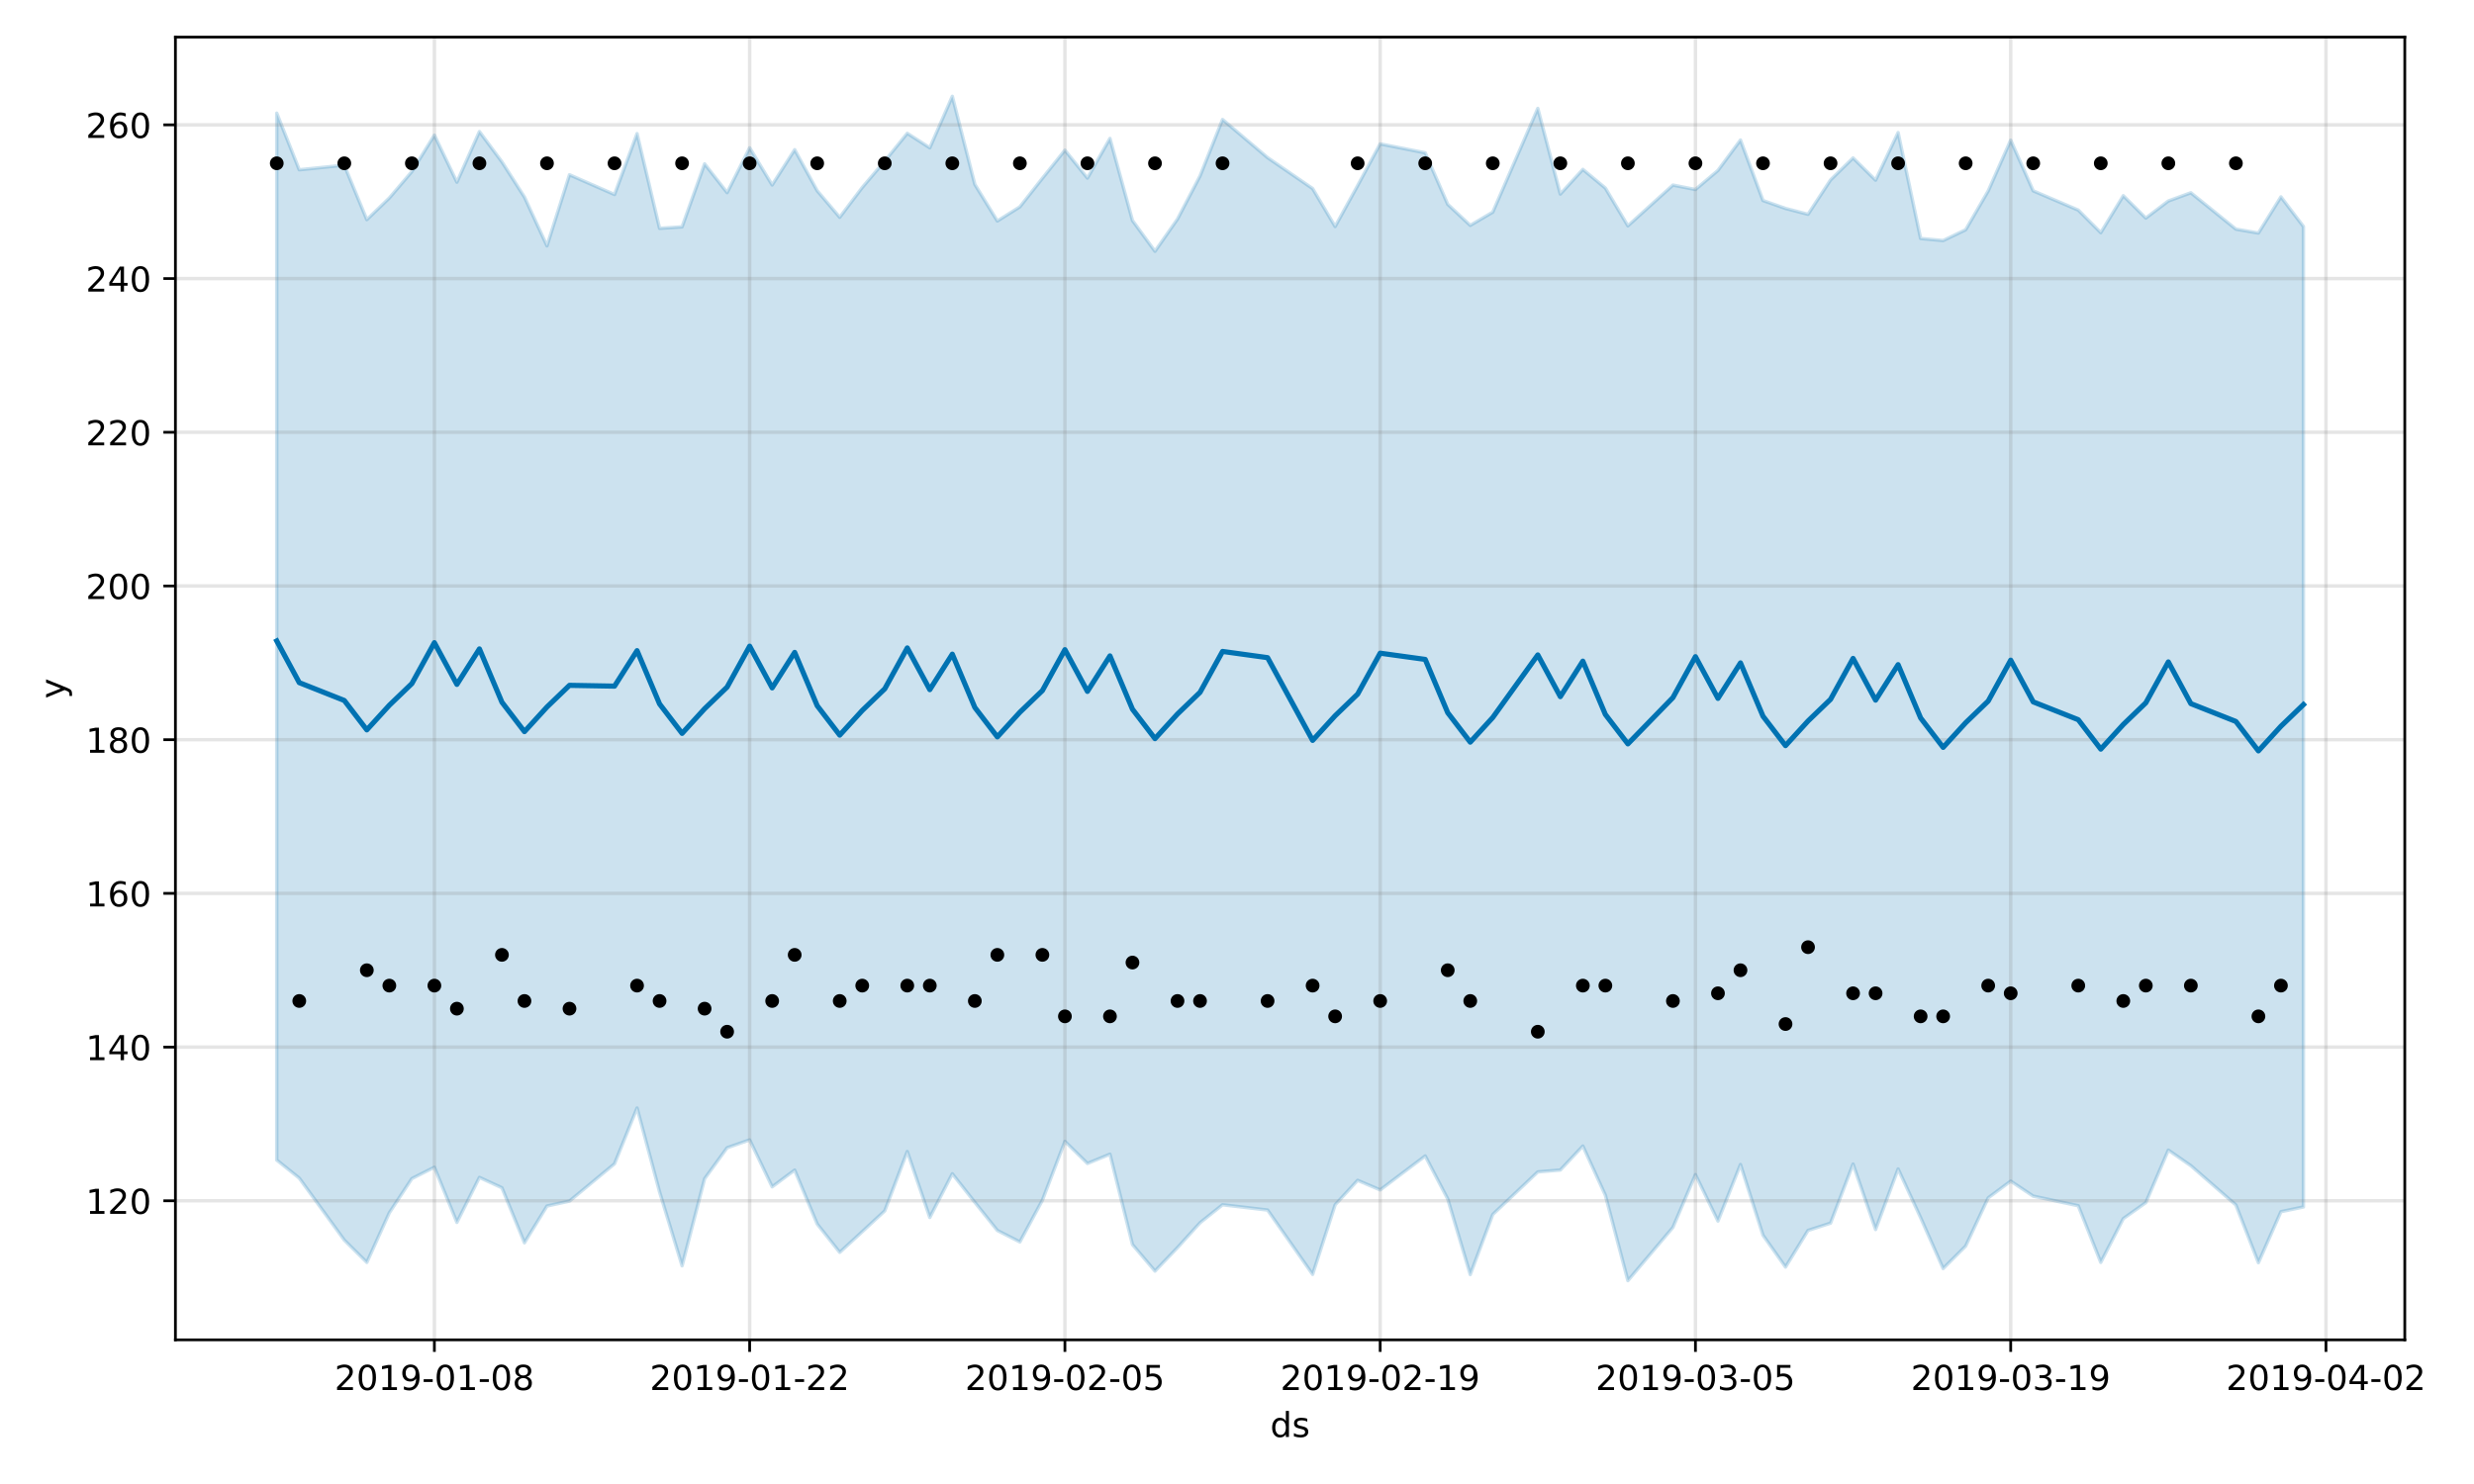 <?xml version="1.0" encoding="utf-8" standalone="no"?>
<!DOCTYPE svg PUBLIC "-//W3C//DTD SVG 1.1//EN"
  "http://www.w3.org/Graphics/SVG/1.1/DTD/svg11.dtd">
<!-- Created with matplotlib (https://matplotlib.org/) -->
<svg height="432pt" version="1.1" viewBox="0 0 720 432" width="720pt" xmlns="http://www.w3.org/2000/svg" xmlns:xlink="http://www.w3.org/1999/xlink">
 <defs>
  <style type="text/css">
*{stroke-linecap:butt;stroke-linejoin:round;}
  </style>
 </defs>
 <g id="figure_1">
  <g id="patch_1">
   <path d="M 0 432 
L 720 432 
L 720 0 
L 0 0 
z
" style="fill:#ffffff;"/>
  </g>
  <g id="axes_1">
   <g id="patch_2">
    <path d="M 51.05 390.04 
L 699.857 390.04 
L 699.857 10.8 
L 51.05 10.8 
z
" style="fill:#ffffff;"/>
   </g>
   <g id="PolyCollection_1">
    <defs>
     <path d="M 80.541 -399.057 
L 80.541 -94.302 
L 87.095 -89.043 
L 100.202 -70.991 
L 106.756 -64.509 
L 113.309 -78.954 
L 119.863 -88.903 
L 126.417 -92.206 
L 132.97 -76.154 
L 139.524 -89.248 
L 146.077 -86.231 
L 152.631 -70.218 
L 159.185 -80.918 
L 165.738 -82.358 
L 178.845 -93.21 
L 185.399 -109.45 
L 191.953 -85.023 
L 198.506 -63.522 
L 205.06 -88.866 
L 211.613 -97.878 
L 218.167 -100.172 
L 224.721 -86.508 
L 231.274 -91.378 
L 237.828 -75.679 
L 244.381 -67.431 
L 250.935 -73.444 
L 257.489 -79.509 
L 264.042 -96.775 
L 270.596 -77.582 
L 277.15 -90.306 
L 283.703 -82.005 
L 290.257 -73.802 
L 296.81 -70.464 
L 303.364 -82.615 
L 309.918 -99.739 
L 316.471 -93.312 
L 323.025 -96.009 
L 329.578 -69.702 
L 336.132 -61.977 
L 342.686 -68.814 
L 349.239 -76.04 
L 355.793 -81.283 
L 368.9 -79.747 
L 382.007 -61.017 
L 388.561 -81.273 
L 395.114 -88.394 
L 401.668 -85.607 
L 414.775 -95.491 
L 421.329 -82.964 
L 427.883 -60.965 
L 434.436 -78.459 
L 447.543 -90.854 
L 454.097 -91.395 
L 460.651 -98.38 
L 467.204 -84.059 
L 473.758 -59.198 
L 486.865 -74.696 
L 493.419 -90.065 
L 499.972 -76.542 
L 506.526 -93.001 
L 513.079 -72.417 
L 519.633 -63.153 
L 526.187 -73.814 
L 532.74 -75.933 
L 539.294 -93.128 
L 545.847 -74.077 
L 552.401 -91.71 
L 558.955 -77.523 
L 565.508 -62.719 
L 572.062 -69.265 
L 578.616 -83.29 
L 585.169 -88.168 
L 591.723 -83.801 
L 604.83 -80.993 
L 611.384 -64.51 
L 617.937 -77.245 
L 624.491 -81.906 
L 631.044 -97.194 
L 637.598 -92.657 
L 650.705 -81.223 
L 657.259 -64.417 
L 663.812 -79.267 
L 670.366 -80.647 
L 670.366 -366.057 
L 670.366 -366.057 
L 663.812 -374.687 
L 657.259 -364.163 
L 650.705 -365.301 
L 637.598 -375.888 
L 631.044 -373.49 
L 624.491 -368.518 
L 617.937 -375.029 
L 611.384 -364.265 
L 604.83 -370.843 
L 591.723 -376.448 
L 585.169 -391.198 
L 578.616 -376.413 
L 572.062 -365.12 
L 565.508 -361.976 
L 558.955 -362.578 
L 552.401 -393.414 
L 545.847 -379.552 
L 539.294 -386.026 
L 532.74 -379.622 
L 526.187 -369.624 
L 519.633 -371.326 
L 513.079 -373.629 
L 506.526 -391.237 
L 499.972 -382.389 
L 493.419 -376.835 
L 486.865 -378.124 
L 473.758 -366.258 
L 467.204 -377.256 
L 460.651 -382.691 
L 454.097 -375.505 
L 447.543 -400.447 
L 434.436 -370.246 
L 427.883 -366.394 
L 421.329 -372.53 
L 414.775 -387.522 
L 401.668 -390.117 
L 395.114 -377.977 
L 388.561 -366.059 
L 382.007 -377.115 
L 368.9 -386.116 
L 355.793 -397.214 
L 349.239 -380.779 
L 342.686 -368.231 
L 336.132 -358.854 
L 329.578 -367.818 
L 323.025 -391.7 
L 316.471 -380.165 
L 309.918 -388.286 
L 303.364 -380.102 
L 296.81 -371.793 
L 290.257 -367.67 
L 283.703 -378.339 
L 277.15 -403.962 
L 270.596 -388.973 
L 264.042 -393.191 
L 257.489 -385.132 
L 250.935 -377.417 
L 244.381 -368.746 
L 237.828 -376.472 
L 231.274 -388.428 
L 224.721 -378.151 
L 218.167 -388.977 
L 211.613 -375.926 
L 205.06 -384.305 
L 198.506 -365.964 
L 191.953 -365.536 
L 185.399 -393.102 
L 178.845 -375.379 
L 165.738 -381.126 
L 159.185 -360.427 
L 152.631 -374.644 
L 146.077 -384.882 
L 139.524 -393.699 
L 132.97 -378.969 
L 126.417 -392.676 
L 119.863 -382.055 
L 113.309 -374.372 
L 106.756 -368.059 
L 100.202 -383.92 
L 87.095 -382.58 
L 80.541 -399.057 
z
" id="m8042f235ad" style="stroke:#0072b2;stroke-opacity:0.2;"/>
    </defs>
    <g clip-path="url(#p74de9699f5)">
     <use style="fill:#0072b2;fill-opacity:0.2;stroke:#0072b2;stroke-opacity:0.2;" x="0" xlink:href="#m8042f235ad" y="432"/>
    </g>
   </g>
   <g id="matplotlib.axis_1">
    <g id="xtick_1">
     <g id="line2d_1">
      <path clip-path="url(#p74de9699f5)" d="M 126.417 390.04 
L 126.417 10.8 
" style="fill:none;stroke:#808080;stroke-linecap:square;stroke-opacity:0.2;"/>
     </g>
     <g id="line2d_2">
      <defs>
       <path d="M 0 0 
L 0 3.5 
" id="mcf0f98f3a7" style="stroke:#000000;stroke-width:0.8;"/>
      </defs>
      <g>
       <use style="stroke:#000000;stroke-width:0.8;" x="126.417" xlink:href="#mcf0f98f3a7" y="390.04"/>
      </g>
     </g>
     <g id="text_1">
      <!-- 2019-01-08 -->
      <defs>
       <path d="M 19.188 8.297 
L 53.609 8.297 
L 53.609 0 
L 7.328 0 
L 7.328 8.297 
Q 12.938 14.109 22.625 23.891 
Q 32.328 33.688 34.812 36.531 
Q 39.547 41.844 41.422 45.531 
Q 43.312 49.219 43.312 52.781 
Q 43.312 58.594 39.234 62.25 
Q 35.156 65.922 28.609 65.922 
Q 23.969 65.922 18.812 64.312 
Q 13.672 62.703 7.812 59.422 
L 7.812 69.391 
Q 13.766 71.781 18.938 73 
Q 24.125 74.219 28.422 74.219 
Q 39.75 74.219 46.484 68.547 
Q 53.219 62.891 53.219 53.422 
Q 53.219 48.922 51.531 44.891 
Q 49.859 40.875 45.406 35.406 
Q 44.188 33.984 37.641 27.219 
Q 31.109 20.453 19.188 8.297 
z
" id="DejaVuSans-50"/>
       <path d="M 31.781 66.406 
Q 24.172 66.406 20.328 58.906 
Q 16.5 51.422 16.5 36.375 
Q 16.5 21.391 20.328 13.891 
Q 24.172 6.391 31.781 6.391 
Q 39.453 6.391 43.281 13.891 
Q 47.125 21.391 47.125 36.375 
Q 47.125 51.422 43.281 58.906 
Q 39.453 66.406 31.781 66.406 
z
M 31.781 74.219 
Q 44.047 74.219 50.516 64.516 
Q 56.984 54.828 56.984 36.375 
Q 56.984 17.969 50.516 8.266 
Q 44.047 -1.422 31.781 -1.422 
Q 19.531 -1.422 13.062 8.266 
Q 6.594 17.969 6.594 36.375 
Q 6.594 54.828 13.062 64.516 
Q 19.531 74.219 31.781 74.219 
z
" id="DejaVuSans-48"/>
       <path d="M 12.406 8.297 
L 28.516 8.297 
L 28.516 63.922 
L 10.984 60.406 
L 10.984 69.391 
L 28.422 72.906 
L 38.281 72.906 
L 38.281 8.297 
L 54.391 8.297 
L 54.391 0 
L 12.406 0 
z
" id="DejaVuSans-49"/>
       <path d="M 10.984 1.516 
L 10.984 10.5 
Q 14.703 8.734 18.5 7.812 
Q 22.312 6.891 25.984 6.891 
Q 35.75 6.891 40.891 13.453 
Q 46.047 20.016 46.781 33.406 
Q 43.953 29.203 39.594 26.953 
Q 35.25 24.703 29.984 24.703 
Q 19.047 24.703 12.672 31.312 
Q 6.297 37.938 6.297 49.422 
Q 6.297 60.641 12.938 67.422 
Q 19.578 74.219 30.609 74.219 
Q 43.266 74.219 49.922 64.516 
Q 56.594 54.828 56.594 36.375 
Q 56.594 19.141 48.406 8.859 
Q 40.234 -1.422 26.422 -1.422 
Q 22.703 -1.422 18.891 -0.688 
Q 15.094 0.047 10.984 1.516 
z
M 30.609 32.422 
Q 37.25 32.422 41.125 36.953 
Q 45.016 41.5 45.016 49.422 
Q 45.016 57.281 41.125 61.844 
Q 37.25 66.406 30.609 66.406 
Q 23.969 66.406 20.094 61.844 
Q 16.219 57.281 16.219 49.422 
Q 16.219 41.5 20.094 36.953 
Q 23.969 32.422 30.609 32.422 
z
" id="DejaVuSans-57"/>
       <path d="M 4.891 31.391 
L 31.203 31.391 
L 31.203 23.391 
L 4.891 23.391 
z
" id="DejaVuSans-45"/>
       <path d="M 31.781 34.625 
Q 24.75 34.625 20.719 30.859 
Q 16.703 27.094 16.703 20.516 
Q 16.703 13.922 20.719 10.156 
Q 24.75 6.391 31.781 6.391 
Q 38.812 6.391 42.859 10.172 
Q 46.922 13.969 46.922 20.516 
Q 46.922 27.094 42.891 30.859 
Q 38.875 34.625 31.781 34.625 
z
M 21.922 38.812 
Q 15.578 40.375 12.031 44.719 
Q 8.5 49.078 8.5 55.328 
Q 8.5 64.062 14.719 69.141 
Q 20.953 74.219 31.781 74.219 
Q 42.672 74.219 48.875 69.141 
Q 55.078 64.062 55.078 55.328 
Q 55.078 49.078 51.531 44.719 
Q 48 40.375 41.703 38.812 
Q 48.828 37.156 52.797 32.312 
Q 56.781 27.484 56.781 20.516 
Q 56.781 9.906 50.312 4.234 
Q 43.844 -1.422 31.781 -1.422 
Q 19.734 -1.422 13.25 4.234 
Q 6.781 9.906 6.781 20.516 
Q 6.781 27.484 10.781 32.312 
Q 14.797 37.156 21.922 38.812 
z
M 18.312 54.391 
Q 18.312 48.734 21.844 45.562 
Q 25.391 42.391 31.781 42.391 
Q 38.141 42.391 41.719 45.562 
Q 45.312 48.734 45.312 54.391 
Q 45.312 60.062 41.719 63.234 
Q 38.141 66.406 31.781 66.406 
Q 25.391 66.406 21.844 63.234 
Q 18.312 60.062 18.312 54.391 
z
" id="DejaVuSans-56"/>
      </defs>
      <g transform="translate(97.359 404.638)scale(0.1 -0.1)">
       <use xlink:href="#DejaVuSans-50"/>
       <use x="63.623" xlink:href="#DejaVuSans-48"/>
       <use x="127.246" xlink:href="#DejaVuSans-49"/>
       <use x="190.869" xlink:href="#DejaVuSans-57"/>
       <use x="254.492" xlink:href="#DejaVuSans-45"/>
       <use x="290.576" xlink:href="#DejaVuSans-48"/>
       <use x="354.199" xlink:href="#DejaVuSans-49"/>
       <use x="417.822" xlink:href="#DejaVuSans-45"/>
       <use x="453.906" xlink:href="#DejaVuSans-48"/>
       <use x="517.529" xlink:href="#DejaVuSans-56"/>
      </g>
     </g>
    </g>
    <g id="xtick_2">
     <g id="line2d_3">
      <path clip-path="url(#p74de9699f5)" d="M 218.167 390.04 
L 218.167 10.8 
" style="fill:none;stroke:#808080;stroke-linecap:square;stroke-opacity:0.2;"/>
     </g>
     <g id="line2d_4">
      <g>
       <use style="stroke:#000000;stroke-width:0.8;" x="218.167" xlink:href="#mcf0f98f3a7" y="390.04"/>
      </g>
     </g>
     <g id="text_2">
      <!-- 2019-01-22 -->
      <g transform="translate(189.109 404.638)scale(0.1 -0.1)">
       <use xlink:href="#DejaVuSans-50"/>
       <use x="63.623" xlink:href="#DejaVuSans-48"/>
       <use x="127.246" xlink:href="#DejaVuSans-49"/>
       <use x="190.869" xlink:href="#DejaVuSans-57"/>
       <use x="254.492" xlink:href="#DejaVuSans-45"/>
       <use x="290.576" xlink:href="#DejaVuSans-48"/>
       <use x="354.199" xlink:href="#DejaVuSans-49"/>
       <use x="417.822" xlink:href="#DejaVuSans-45"/>
       <use x="453.906" xlink:href="#DejaVuSans-50"/>
       <use x="517.529" xlink:href="#DejaVuSans-50"/>
      </g>
     </g>
    </g>
    <g id="xtick_3">
     <g id="line2d_5">
      <path clip-path="url(#p74de9699f5)" d="M 309.918 390.04 
L 309.918 10.8 
" style="fill:none;stroke:#808080;stroke-linecap:square;stroke-opacity:0.2;"/>
     </g>
     <g id="line2d_6">
      <g>
       <use style="stroke:#000000;stroke-width:0.8;" x="309.918" xlink:href="#mcf0f98f3a7" y="390.04"/>
      </g>
     </g>
     <g id="text_3">
      <!-- 2019-02-05 -->
      <defs>
       <path d="M 10.797 72.906 
L 49.516 72.906 
L 49.516 64.594 
L 19.828 64.594 
L 19.828 46.734 
Q 21.969 47.469 24.109 47.828 
Q 26.266 48.188 28.422 48.188 
Q 40.625 48.188 47.75 41.5 
Q 54.891 34.812 54.891 23.391 
Q 54.891 11.625 47.562 5.094 
Q 40.234 -1.422 26.906 -1.422 
Q 22.312 -1.422 17.547 -0.641 
Q 12.797 0.141 7.719 1.703 
L 7.719 11.625 
Q 12.109 9.234 16.797 8.062 
Q 21.484 6.891 26.703 6.891 
Q 35.156 6.891 40.078 11.328 
Q 45.016 15.766 45.016 23.391 
Q 45.016 31 40.078 35.438 
Q 35.156 39.891 26.703 39.891 
Q 22.75 39.891 18.812 39.016 
Q 14.891 38.141 10.797 36.281 
z
" id="DejaVuSans-53"/>
      </defs>
      <g transform="translate(280.86 404.638)scale(0.1 -0.1)">
       <use xlink:href="#DejaVuSans-50"/>
       <use x="63.623" xlink:href="#DejaVuSans-48"/>
       <use x="127.246" xlink:href="#DejaVuSans-49"/>
       <use x="190.869" xlink:href="#DejaVuSans-57"/>
       <use x="254.492" xlink:href="#DejaVuSans-45"/>
       <use x="290.576" xlink:href="#DejaVuSans-48"/>
       <use x="354.199" xlink:href="#DejaVuSans-50"/>
       <use x="417.822" xlink:href="#DejaVuSans-45"/>
       <use x="453.906" xlink:href="#DejaVuSans-48"/>
       <use x="517.529" xlink:href="#DejaVuSans-53"/>
      </g>
     </g>
    </g>
    <g id="xtick_4">
     <g id="line2d_7">
      <path clip-path="url(#p74de9699f5)" d="M 401.668 390.04 
L 401.668 10.8 
" style="fill:none;stroke:#808080;stroke-linecap:square;stroke-opacity:0.2;"/>
     </g>
     <g id="line2d_8">
      <g>
       <use style="stroke:#000000;stroke-width:0.8;" x="401.668" xlink:href="#mcf0f98f3a7" y="390.04"/>
      </g>
     </g>
     <g id="text_4">
      <!-- 2019-02-19 -->
      <g transform="translate(372.61 404.638)scale(0.1 -0.1)">
       <use xlink:href="#DejaVuSans-50"/>
       <use x="63.623" xlink:href="#DejaVuSans-48"/>
       <use x="127.246" xlink:href="#DejaVuSans-49"/>
       <use x="190.869" xlink:href="#DejaVuSans-57"/>
       <use x="254.492" xlink:href="#DejaVuSans-45"/>
       <use x="290.576" xlink:href="#DejaVuSans-48"/>
       <use x="354.199" xlink:href="#DejaVuSans-50"/>
       <use x="417.822" xlink:href="#DejaVuSans-45"/>
       <use x="453.906" xlink:href="#DejaVuSans-49"/>
       <use x="517.529" xlink:href="#DejaVuSans-57"/>
      </g>
     </g>
    </g>
    <g id="xtick_5">
     <g id="line2d_9">
      <path clip-path="url(#p74de9699f5)" d="M 493.419 390.04 
L 493.419 10.8 
" style="fill:none;stroke:#808080;stroke-linecap:square;stroke-opacity:0.2;"/>
     </g>
     <g id="line2d_10">
      <g>
       <use style="stroke:#000000;stroke-width:0.8;" x="493.419" xlink:href="#mcf0f98f3a7" y="390.04"/>
      </g>
     </g>
     <g id="text_5">
      <!-- 2019-03-05 -->
      <defs>
       <path d="M 40.578 39.312 
Q 47.656 37.797 51.625 33 
Q 55.609 28.219 55.609 21.188 
Q 55.609 10.406 48.188 4.484 
Q 40.766 -1.422 27.094 -1.422 
Q 22.516 -1.422 17.656 -0.516 
Q 12.797 0.391 7.625 2.203 
L 7.625 11.719 
Q 11.719 9.328 16.594 8.109 
Q 21.484 6.891 26.812 6.891 
Q 36.078 6.891 40.938 10.547 
Q 45.797 14.203 45.797 21.188 
Q 45.797 27.641 41.281 31.266 
Q 36.766 34.906 28.719 34.906 
L 20.219 34.906 
L 20.219 43.016 
L 29.109 43.016 
Q 36.375 43.016 40.234 45.922 
Q 44.094 48.828 44.094 54.297 
Q 44.094 59.906 40.109 62.906 
Q 36.141 65.922 28.719 65.922 
Q 24.656 65.922 20.016 65.031 
Q 15.375 64.156 9.812 62.312 
L 9.812 71.094 
Q 15.438 72.656 20.344 73.438 
Q 25.25 74.219 29.594 74.219 
Q 40.828 74.219 47.359 69.109 
Q 53.906 64.016 53.906 55.328 
Q 53.906 49.266 50.438 45.094 
Q 46.969 40.922 40.578 39.312 
z
" id="DejaVuSans-51"/>
      </defs>
      <g transform="translate(464.361 404.638)scale(0.1 -0.1)">
       <use xlink:href="#DejaVuSans-50"/>
       <use x="63.623" xlink:href="#DejaVuSans-48"/>
       <use x="127.246" xlink:href="#DejaVuSans-49"/>
       <use x="190.869" xlink:href="#DejaVuSans-57"/>
       <use x="254.492" xlink:href="#DejaVuSans-45"/>
       <use x="290.576" xlink:href="#DejaVuSans-48"/>
       <use x="354.199" xlink:href="#DejaVuSans-51"/>
       <use x="417.822" xlink:href="#DejaVuSans-45"/>
       <use x="453.906" xlink:href="#DejaVuSans-48"/>
       <use x="517.529" xlink:href="#DejaVuSans-53"/>
      </g>
     </g>
    </g>
    <g id="xtick_6">
     <g id="line2d_11">
      <path clip-path="url(#p74de9699f5)" d="M 585.169 390.04 
L 585.169 10.8 
" style="fill:none;stroke:#808080;stroke-linecap:square;stroke-opacity:0.2;"/>
     </g>
     <g id="line2d_12">
      <g>
       <use style="stroke:#000000;stroke-width:0.8;" x="585.169" xlink:href="#mcf0f98f3a7" y="390.04"/>
      </g>
     </g>
     <g id="text_6">
      <!-- 2019-03-19 -->
      <g transform="translate(556.111 404.638)scale(0.1 -0.1)">
       <use xlink:href="#DejaVuSans-50"/>
       <use x="63.623" xlink:href="#DejaVuSans-48"/>
       <use x="127.246" xlink:href="#DejaVuSans-49"/>
       <use x="190.869" xlink:href="#DejaVuSans-57"/>
       <use x="254.492" xlink:href="#DejaVuSans-45"/>
       <use x="290.576" xlink:href="#DejaVuSans-48"/>
       <use x="354.199" xlink:href="#DejaVuSans-51"/>
       <use x="417.822" xlink:href="#DejaVuSans-45"/>
       <use x="453.906" xlink:href="#DejaVuSans-49"/>
       <use x="517.529" xlink:href="#DejaVuSans-57"/>
      </g>
     </g>
    </g>
    <g id="xtick_7">
     <g id="line2d_13">
      <path clip-path="url(#p74de9699f5)" d="M 676.92 390.04 
L 676.92 10.8 
" style="fill:none;stroke:#808080;stroke-linecap:square;stroke-opacity:0.2;"/>
     </g>
     <g id="line2d_14">
      <g>
       <use style="stroke:#000000;stroke-width:0.8;" x="676.92" xlink:href="#mcf0f98f3a7" y="390.04"/>
      </g>
     </g>
     <g id="text_7">
      <!-- 2019-04-02 -->
      <defs>
       <path d="M 37.797 64.312 
L 12.891 25.391 
L 37.797 25.391 
z
M 35.203 72.906 
L 47.609 72.906 
L 47.609 25.391 
L 58.016 25.391 
L 58.016 17.188 
L 47.609 17.188 
L 47.609 0 
L 37.797 0 
L 37.797 17.188 
L 4.891 17.188 
L 4.891 26.703 
z
" id="DejaVuSans-52"/>
      </defs>
      <g transform="translate(647.862 404.638)scale(0.1 -0.1)">
       <use xlink:href="#DejaVuSans-50"/>
       <use x="63.623" xlink:href="#DejaVuSans-48"/>
       <use x="127.246" xlink:href="#DejaVuSans-49"/>
       <use x="190.869" xlink:href="#DejaVuSans-57"/>
       <use x="254.492" xlink:href="#DejaVuSans-45"/>
       <use x="290.576" xlink:href="#DejaVuSans-48"/>
       <use x="354.199" xlink:href="#DejaVuSans-52"/>
       <use x="417.822" xlink:href="#DejaVuSans-45"/>
       <use x="453.906" xlink:href="#DejaVuSans-48"/>
       <use x="517.529" xlink:href="#DejaVuSans-50"/>
      </g>
     </g>
    </g>
    <g id="text_8">
     <!-- ds -->
     <defs>
      <path d="M 45.406 46.391 
L 45.406 75.984 
L 54.391 75.984 
L 54.391 0 
L 45.406 0 
L 45.406 8.203 
Q 42.578 3.328 38.25 0.953 
Q 33.938 -1.422 27.875 -1.422 
Q 17.969 -1.422 11.734 6.484 
Q 5.516 14.406 5.516 27.297 
Q 5.516 40.188 11.734 48.094 
Q 17.969 56 27.875 56 
Q 33.938 56 38.25 53.625 
Q 42.578 51.266 45.406 46.391 
z
M 14.797 27.297 
Q 14.797 17.391 18.875 11.75 
Q 22.953 6.109 30.078 6.109 
Q 37.203 6.109 41.297 11.75 
Q 45.406 17.391 45.406 27.297 
Q 45.406 37.203 41.297 42.844 
Q 37.203 48.484 30.078 48.484 
Q 22.953 48.484 18.875 42.844 
Q 14.797 37.203 14.797 27.297 
z
" id="DejaVuSans-100"/>
      <path d="M 44.281 53.078 
L 44.281 44.578 
Q 40.484 46.531 36.375 47.5 
Q 32.281 48.484 27.875 48.484 
Q 21.188 48.484 17.844 46.438 
Q 14.5 44.391 14.5 40.281 
Q 14.5 37.156 16.891 35.375 
Q 19.281 33.594 26.516 31.984 
L 29.594 31.297 
Q 39.156 29.25 43.188 25.516 
Q 47.219 21.781 47.219 15.094 
Q 47.219 7.469 41.188 3.016 
Q 35.156 -1.422 24.609 -1.422 
Q 20.219 -1.422 15.453 -0.562 
Q 10.688 0.297 5.422 2 
L 5.422 11.281 
Q 10.406 8.688 15.234 7.391 
Q 20.062 6.109 24.812 6.109 
Q 31.156 6.109 34.562 8.281 
Q 37.984 10.453 37.984 14.406 
Q 37.984 18.062 35.516 20.016 
Q 33.062 21.969 24.703 23.781 
L 21.578 24.516 
Q 13.234 26.266 9.516 29.906 
Q 5.812 33.547 5.812 39.891 
Q 5.812 47.609 11.281 51.797 
Q 16.75 56 26.812 56 
Q 31.781 56 36.172 55.266 
Q 40.578 54.547 44.281 53.078 
z
" id="DejaVuSans-115"/>
     </defs>
     <g transform="translate(369.675 418.317)scale(0.1 -0.1)">
      <use xlink:href="#DejaVuSans-100"/>
      <use x="63.477" xlink:href="#DejaVuSans-115"/>
     </g>
    </g>
   </g>
   <g id="matplotlib.axis_2">
    <g id="ytick_1">
     <g id="line2d_15">
      <path clip-path="url(#p74de9699f5)" d="M 51.05 349.556 
L 699.857 349.556 
" style="fill:none;stroke:#808080;stroke-linecap:square;stroke-opacity:0.2;"/>
     </g>
     <g id="line2d_16">
      <defs>
       <path d="M 0 0 
L -3.5 0 
" id="m0a37052a9e" style="stroke:#000000;stroke-width:0.8;"/>
      </defs>
      <g>
       <use style="stroke:#000000;stroke-width:0.8;" x="51.05" xlink:href="#m0a37052a9e" y="349.556"/>
      </g>
     </g>
     <g id="text_9">
      <!-- 120 -->
      <g transform="translate(24.962 353.356)scale(0.1 -0.1)">
       <use xlink:href="#DejaVuSans-49"/>
       <use x="63.623" xlink:href="#DejaVuSans-50"/>
       <use x="127.246" xlink:href="#DejaVuSans-48"/>
      </g>
     </g>
    </g>
    <g id="ytick_2">
     <g id="line2d_17">
      <path clip-path="url(#p74de9699f5)" d="M 51.05 304.813 
L 699.857 304.813 
" style="fill:none;stroke:#808080;stroke-linecap:square;stroke-opacity:0.2;"/>
     </g>
     <g id="line2d_18">
      <g>
       <use style="stroke:#000000;stroke-width:0.8;" x="51.05" xlink:href="#m0a37052a9e" y="304.813"/>
      </g>
     </g>
     <g id="text_10">
      <!-- 140 -->
      <g transform="translate(24.962 308.612)scale(0.1 -0.1)">
       <use xlink:href="#DejaVuSans-49"/>
       <use x="63.623" xlink:href="#DejaVuSans-52"/>
       <use x="127.246" xlink:href="#DejaVuSans-48"/>
      </g>
     </g>
    </g>
    <g id="ytick_3">
     <g id="line2d_19">
      <path clip-path="url(#p74de9699f5)" d="M 51.05 260.069 
L 699.857 260.069 
" style="fill:none;stroke:#808080;stroke-linecap:square;stroke-opacity:0.2;"/>
     </g>
     <g id="line2d_20">
      <g>
       <use style="stroke:#000000;stroke-width:0.8;" x="51.05" xlink:href="#m0a37052a9e" y="260.069"/>
      </g>
     </g>
     <g id="text_11">
      <!-- 160 -->
      <defs>
       <path d="M 33.016 40.375 
Q 26.375 40.375 22.484 35.828 
Q 18.609 31.297 18.609 23.391 
Q 18.609 15.531 22.484 10.953 
Q 26.375 6.391 33.016 6.391 
Q 39.656 6.391 43.531 10.953 
Q 47.406 15.531 47.406 23.391 
Q 47.406 31.297 43.531 35.828 
Q 39.656 40.375 33.016 40.375 
z
M 52.594 71.297 
L 52.594 62.312 
Q 48.875 64.062 45.094 64.984 
Q 41.312 65.922 37.594 65.922 
Q 27.828 65.922 22.672 59.328 
Q 17.531 52.734 16.797 39.406 
Q 19.672 43.656 24.016 45.922 
Q 28.375 48.188 33.594 48.188 
Q 44.578 48.188 50.953 41.516 
Q 57.328 34.859 57.328 23.391 
Q 57.328 12.156 50.688 5.359 
Q 44.047 -1.422 33.016 -1.422 
Q 20.359 -1.422 13.672 8.266 
Q 6.984 17.969 6.984 36.375 
Q 6.984 53.656 15.188 63.938 
Q 23.391 74.219 37.203 74.219 
Q 40.922 74.219 44.703 73.484 
Q 48.484 72.75 52.594 71.297 
z
" id="DejaVuSans-54"/>
      </defs>
      <g transform="translate(24.962 263.868)scale(0.1 -0.1)">
       <use xlink:href="#DejaVuSans-49"/>
       <use x="63.623" xlink:href="#DejaVuSans-54"/>
       <use x="127.246" xlink:href="#DejaVuSans-48"/>
      </g>
     </g>
    </g>
    <g id="ytick_4">
     <g id="line2d_21">
      <path clip-path="url(#p74de9699f5)" d="M 51.05 215.325 
L 699.857 215.325 
" style="fill:none;stroke:#808080;stroke-linecap:square;stroke-opacity:0.2;"/>
     </g>
     <g id="line2d_22">
      <g>
       <use style="stroke:#000000;stroke-width:0.8;" x="51.05" xlink:href="#m0a37052a9e" y="215.325"/>
      </g>
     </g>
     <g id="text_12">
      <!-- 180 -->
      <g transform="translate(24.962 219.124)scale(0.1 -0.1)">
       <use xlink:href="#DejaVuSans-49"/>
       <use x="63.623" xlink:href="#DejaVuSans-56"/>
       <use x="127.246" xlink:href="#DejaVuSans-48"/>
      </g>
     </g>
    </g>
    <g id="ytick_5">
     <g id="line2d_23">
      <path clip-path="url(#p74de9699f5)" d="M 51.05 170.581 
L 699.857 170.581 
" style="fill:none;stroke:#808080;stroke-linecap:square;stroke-opacity:0.2;"/>
     </g>
     <g id="line2d_24">
      <g>
       <use style="stroke:#000000;stroke-width:0.8;" x="51.05" xlink:href="#m0a37052a9e" y="170.581"/>
      </g>
     </g>
     <g id="text_13">
      <!-- 200 -->
      <g transform="translate(24.962 174.38)scale(0.1 -0.1)">
       <use xlink:href="#DejaVuSans-50"/>
       <use x="63.623" xlink:href="#DejaVuSans-48"/>
       <use x="127.246" xlink:href="#DejaVuSans-48"/>
      </g>
     </g>
    </g>
    <g id="ytick_6">
     <g id="line2d_25">
      <path clip-path="url(#p74de9699f5)" d="M 51.05 125.837 
L 699.857 125.837 
" style="fill:none;stroke:#808080;stroke-linecap:square;stroke-opacity:0.2;"/>
     </g>
     <g id="line2d_26">
      <g>
       <use style="stroke:#000000;stroke-width:0.8;" x="51.05" xlink:href="#m0a37052a9e" y="125.837"/>
      </g>
     </g>
     <g id="text_14">
      <!-- 220 -->
      <g transform="translate(24.962 129.636)scale(0.1 -0.1)">
       <use xlink:href="#DejaVuSans-50"/>
       <use x="63.623" xlink:href="#DejaVuSans-50"/>
       <use x="127.246" xlink:href="#DejaVuSans-48"/>
      </g>
     </g>
    </g>
    <g id="ytick_7">
     <g id="line2d_27">
      <path clip-path="url(#p74de9699f5)" d="M 51.05 81.093 
L 699.857 81.093 
" style="fill:none;stroke:#808080;stroke-linecap:square;stroke-opacity:0.2;"/>
     </g>
     <g id="line2d_28">
      <g>
       <use style="stroke:#000000;stroke-width:0.8;" x="51.05" xlink:href="#m0a37052a9e" y="81.093"/>
      </g>
     </g>
     <g id="text_15">
      <!-- 240 -->
      <g transform="translate(24.962 84.892)scale(0.1 -0.1)">
       <use xlink:href="#DejaVuSans-50"/>
       <use x="63.623" xlink:href="#DejaVuSans-52"/>
       <use x="127.246" xlink:href="#DejaVuSans-48"/>
      </g>
     </g>
    </g>
    <g id="ytick_8">
     <g id="line2d_29">
      <path clip-path="url(#p74de9699f5)" d="M 51.05 36.349 
L 699.857 36.349 
" style="fill:none;stroke:#808080;stroke-linecap:square;stroke-opacity:0.2;"/>
     </g>
     <g id="line2d_30">
      <g>
       <use style="stroke:#000000;stroke-width:0.8;" x="51.05" xlink:href="#m0a37052a9e" y="36.349"/>
      </g>
     </g>
     <g id="text_16">
      <!-- 260 -->
      <g transform="translate(24.962 40.149)scale(0.1 -0.1)">
       <use xlink:href="#DejaVuSans-50"/>
       <use x="63.623" xlink:href="#DejaVuSans-54"/>
       <use x="127.246" xlink:href="#DejaVuSans-48"/>
      </g>
     </g>
    </g>
    <g id="text_17">
     <!-- y -->
     <defs>
      <path d="M 32.172 -5.078 
Q 28.375 -14.844 24.75 -17.812 
Q 21.141 -20.797 15.094 -20.797 
L 7.906 -20.797 
L 7.906 -13.281 
L 13.188 -13.281 
Q 16.891 -13.281 18.938 -11.516 
Q 21 -9.766 23.484 -3.219 
L 25.094 0.875 
L 2.984 54.688 
L 12.5 54.688 
L 29.594 11.922 
L 46.688 54.688 
L 56.203 54.688 
z
" id="DejaVuSans-121"/>
     </defs>
     <g transform="translate(18.883 203.379)rotate(-90)scale(0.1 -0.1)">
      <use xlink:href="#DejaVuSans-121"/>
     </g>
    </g>
   </g>
   <g id="line2d_31">
    <defs>
     <path d="M 0 1.5 
C 0.398 1.5 0.779 1.342 1.061 1.061 
C 1.342 0.779 1.5 0.398 1.5 0 
C 1.5 -0.398 1.342 -0.779 1.061 -1.061 
C 0.779 -1.342 0.398 -1.5 0 -1.5 
C -0.398 -1.5 -0.779 -1.342 -1.061 -1.061 
C -1.342 -0.779 -1.5 -0.398 -1.5 0 
C -1.5 0.398 -1.342 0.779 -1.061 1.061 
C -0.779 1.342 -0.398 1.5 0 1.5 
z
" id="mb8b6af8000" style="stroke:#000000;"/>
    </defs>
    <g clip-path="url(#p74de9699f5)">
     <use style="stroke:#000000;" x="80.541" xlink:href="#mb8b6af8000" y="47.535"/>
     <use style="stroke:#000000;" x="87.095" xlink:href="#mb8b6af8000" y="291.389"/>
     <use style="stroke:#000000;" x="100.202" xlink:href="#mb8b6af8000" y="47.535"/>
     <use style="stroke:#000000;" x="106.756" xlink:href="#mb8b6af8000" y="282.441"/>
     <use style="stroke:#000000;" x="113.309" xlink:href="#mb8b6af8000" y="286.915"/>
     <use style="stroke:#000000;" x="119.863" xlink:href="#mb8b6af8000" y="47.535"/>
     <use style="stroke:#000000;" x="126.417" xlink:href="#mb8b6af8000" y="286.915"/>
     <use style="stroke:#000000;" x="132.97" xlink:href="#mb8b6af8000" y="293.627"/>
     <use style="stroke:#000000;" x="139.524" xlink:href="#mb8b6af8000" y="47.535"/>
     <use style="stroke:#000000;" x="146.077" xlink:href="#mb8b6af8000" y="277.966"/>
     <use style="stroke:#000000;" x="152.631" xlink:href="#mb8b6af8000" y="291.389"/>
     <use style="stroke:#000000;" x="159.185" xlink:href="#mb8b6af8000" y="47.535"/>
     <use style="stroke:#000000;" x="165.738" xlink:href="#mb8b6af8000" y="293.627"/>
     <use style="stroke:#000000;" x="178.845" xlink:href="#mb8b6af8000" y="47.535"/>
     <use style="stroke:#000000;" x="185.399" xlink:href="#mb8b6af8000" y="286.915"/>
     <use style="stroke:#000000;" x="191.953" xlink:href="#mb8b6af8000" y="291.389"/>
     <use style="stroke:#000000;" x="198.506" xlink:href="#mb8b6af8000" y="47.535"/>
     <use style="stroke:#000000;" x="205.06" xlink:href="#mb8b6af8000" y="293.627"/>
     <use style="stroke:#000000;" x="211.613" xlink:href="#mb8b6af8000" y="300.338"/>
     <use style="stroke:#000000;" x="218.167" xlink:href="#mb8b6af8000" y="47.535"/>
     <use style="stroke:#000000;" x="224.721" xlink:href="#mb8b6af8000" y="291.389"/>
     <use style="stroke:#000000;" x="231.274" xlink:href="#mb8b6af8000" y="277.966"/>
     <use style="stroke:#000000;" x="237.828" xlink:href="#mb8b6af8000" y="47.535"/>
     <use style="stroke:#000000;" x="244.381" xlink:href="#mb8b6af8000" y="291.389"/>
     <use style="stroke:#000000;" x="250.935" xlink:href="#mb8b6af8000" y="286.915"/>
     <use style="stroke:#000000;" x="257.489" xlink:href="#mb8b6af8000" y="47.535"/>
     <use style="stroke:#000000;" x="264.042" xlink:href="#mb8b6af8000" y="286.915"/>
     <use style="stroke:#000000;" x="270.596" xlink:href="#mb8b6af8000" y="286.915"/>
     <use style="stroke:#000000;" x="277.15" xlink:href="#mb8b6af8000" y="47.535"/>
     <use style="stroke:#000000;" x="283.703" xlink:href="#mb8b6af8000" y="291.389"/>
     <use style="stroke:#000000;" x="290.257" xlink:href="#mb8b6af8000" y="277.966"/>
     <use style="stroke:#000000;" x="296.81" xlink:href="#mb8b6af8000" y="47.535"/>
     <use style="stroke:#000000;" x="303.364" xlink:href="#mb8b6af8000" y="277.966"/>
     <use style="stroke:#000000;" x="309.918" xlink:href="#mb8b6af8000" y="295.864"/>
     <use style="stroke:#000000;" x="316.471" xlink:href="#mb8b6af8000" y="47.535"/>
     <use style="stroke:#000000;" x="323.025" xlink:href="#mb8b6af8000" y="295.864"/>
     <use style="stroke:#000000;" x="329.578" xlink:href="#mb8b6af8000" y="280.203"/>
     <use style="stroke:#000000;" x="336.132" xlink:href="#mb8b6af8000" y="47.535"/>
     <use style="stroke:#000000;" x="342.686" xlink:href="#mb8b6af8000" y="291.389"/>
     <use style="stroke:#000000;" x="349.239" xlink:href="#mb8b6af8000" y="291.389"/>
     <use style="stroke:#000000;" x="355.793" xlink:href="#mb8b6af8000" y="47.535"/>
     <use style="stroke:#000000;" x="368.9" xlink:href="#mb8b6af8000" y="291.389"/>
     <use style="stroke:#000000;" x="382.007" xlink:href="#mb8b6af8000" y="286.915"/>
     <use style="stroke:#000000;" x="388.561" xlink:href="#mb8b6af8000" y="295.864"/>
     <use style="stroke:#000000;" x="395.114" xlink:href="#mb8b6af8000" y="47.535"/>
     <use style="stroke:#000000;" x="401.668" xlink:href="#mb8b6af8000" y="291.389"/>
     <use style="stroke:#000000;" x="414.775" xlink:href="#mb8b6af8000" y="47.535"/>
     <use style="stroke:#000000;" x="421.329" xlink:href="#mb8b6af8000" y="282.441"/>
     <use style="stroke:#000000;" x="427.883" xlink:href="#mb8b6af8000" y="291.389"/>
     <use style="stroke:#000000;" x="434.436" xlink:href="#mb8b6af8000" y="47.535"/>
     <use style="stroke:#000000;" x="447.543" xlink:href="#mb8b6af8000" y="300.338"/>
     <use style="stroke:#000000;" x="454.097" xlink:href="#mb8b6af8000" y="47.535"/>
     <use style="stroke:#000000;" x="460.651" xlink:href="#mb8b6af8000" y="286.915"/>
     <use style="stroke:#000000;" x="467.204" xlink:href="#mb8b6af8000" y="286.915"/>
     <use style="stroke:#000000;" x="473.758" xlink:href="#mb8b6af8000" y="47.535"/>
     <use style="stroke:#000000;" x="486.865" xlink:href="#mb8b6af8000" y="291.389"/>
     <use style="stroke:#000000;" x="493.419" xlink:href="#mb8b6af8000" y="47.535"/>
     <use style="stroke:#000000;" x="499.972" xlink:href="#mb8b6af8000" y="289.152"/>
     <use style="stroke:#000000;" x="506.526" xlink:href="#mb8b6af8000" y="282.441"/>
     <use style="stroke:#000000;" x="513.079" xlink:href="#mb8b6af8000" y="47.535"/>
     <use style="stroke:#000000;" x="519.633" xlink:href="#mb8b6af8000" y="298.101"/>
     <use style="stroke:#000000;" x="526.187" xlink:href="#mb8b6af8000" y="275.729"/>
     <use style="stroke:#000000;" x="532.74" xlink:href="#mb8b6af8000" y="47.535"/>
     <use style="stroke:#000000;" x="539.294" xlink:href="#mb8b6af8000" y="289.152"/>
     <use style="stroke:#000000;" x="545.847" xlink:href="#mb8b6af8000" y="289.152"/>
     <use style="stroke:#000000;" x="552.401" xlink:href="#mb8b6af8000" y="47.535"/>
     <use style="stroke:#000000;" x="558.955" xlink:href="#mb8b6af8000" y="295.864"/>
     <use style="stroke:#000000;" x="565.508" xlink:href="#mb8b6af8000" y="295.864"/>
     <use style="stroke:#000000;" x="572.062" xlink:href="#mb8b6af8000" y="47.535"/>
     <use style="stroke:#000000;" x="578.616" xlink:href="#mb8b6af8000" y="286.915"/>
     <use style="stroke:#000000;" x="585.169" xlink:href="#mb8b6af8000" y="289.152"/>
     <use style="stroke:#000000;" x="591.723" xlink:href="#mb8b6af8000" y="47.535"/>
     <use style="stroke:#000000;" x="604.83" xlink:href="#mb8b6af8000" y="286.915"/>
     <use style="stroke:#000000;" x="611.384" xlink:href="#mb8b6af8000" y="47.535"/>
     <use style="stroke:#000000;" x="617.937" xlink:href="#mb8b6af8000" y="291.389"/>
     <use style="stroke:#000000;" x="624.491" xlink:href="#mb8b6af8000" y="286.915"/>
     <use style="stroke:#000000;" x="631.044" xlink:href="#mb8b6af8000" y="47.535"/>
     <use style="stroke:#000000;" x="637.598" xlink:href="#mb8b6af8000" y="286.915"/>
     <use style="stroke:#000000;" x="650.705" xlink:href="#mb8b6af8000" y="47.535"/>
     <use style="stroke:#000000;" x="657.259" xlink:href="#mb8b6af8000" y="295.864"/>
     <use style="stroke:#000000;" x="663.812" xlink:href="#mb8b6af8000" y="286.915"/>
    </g>
   </g>
   <g id="line2d_32">
    <path clip-path="url(#p74de9699f5)" d="M 80.541 186.578 
L 87.095 198.719 
L 100.202 203.908 
L 106.756 212.472 
L 113.309 205.297 
L 119.863 198.995 
L 126.417 187.088 
L 132.97 199.228 
L 139.524 188.9 
L 146.077 204.417 
L 152.631 212.981 
L 159.185 205.807 
L 165.738 199.505 
L 178.845 199.738 
L 185.399 189.409 
L 191.953 204.927 
L 198.506 213.491 
L 205.06 206.316 
L 211.613 200.014 
L 218.167 188.106 
L 224.721 200.247 
L 231.274 189.918 
L 237.828 205.436 
L 244.381 214 
L 250.935 206.826 
L 257.489 200.523 
L 264.042 188.616 
L 270.596 200.757 
L 277.15 190.428 
L 283.703 205.946 
L 290.257 214.51 
L 296.81 207.335 
L 303.364 201.033 
L 309.918 189.125 
L 316.471 201.266 
L 323.025 190.937 
L 329.578 206.455 
L 336.132 215.019 
L 342.686 207.844 
L 349.239 201.542 
L 355.793 189.634 
L 368.9 191.446 
L 382.007 215.528 
L 388.561 208.354 
L 395.114 202.051 
L 401.668 190.144 
L 414.775 191.956 
L 421.329 207.474 
L 427.883 216.038 
L 434.436 208.863 
L 447.543 190.653 
L 454.097 202.794 
L 460.651 192.465 
L 467.204 207.983 
L 473.758 216.547 
L 486.865 203.07 
L 493.419 191.163 
L 499.972 203.303 
L 506.526 192.975 
L 513.079 208.492 
L 519.633 217.056 
L 526.187 209.882 
L 532.74 203.579 
L 539.294 191.672 
L 545.847 203.813 
L 552.401 193.484 
L 558.955 209.002 
L 565.508 217.566 
L 572.062 210.391 
L 578.616 204.089 
L 585.169 192.181 
L 591.723 204.322 
L 604.83 209.511 
L 611.384 218.075 
L 617.937 210.9 
L 624.491 204.598 
L 631.044 192.691 
L 637.598 204.831 
L 650.705 210.02 
L 657.259 218.584 
L 663.812 211.41 
L 670.366 205.107 
" style="fill:none;stroke:#0072b2;stroke-linecap:square;stroke-width:1.5;"/>
   </g>
   <g id="patch_3">
    <path d="M 51.05 390.04 
L 51.05 10.8 
" style="fill:none;stroke:#000000;stroke-linecap:square;stroke-linejoin:miter;stroke-width:0.8;"/>
   </g>
   <g id="patch_4">
    <path d="M 699.857 390.04 
L 699.857 10.8 
" style="fill:none;stroke:#000000;stroke-linecap:square;stroke-linejoin:miter;stroke-width:0.8;"/>
   </g>
   <g id="patch_5">
    <path d="M 51.05 390.04 
L 699.857 390.04 
" style="fill:none;stroke:#000000;stroke-linecap:square;stroke-linejoin:miter;stroke-width:0.8;"/>
   </g>
   <g id="patch_6">
    <path d="M 51.05 10.8 
L 699.857 10.8 
" style="fill:none;stroke:#000000;stroke-linecap:square;stroke-linejoin:miter;stroke-width:0.8;"/>
   </g>
  </g>
 </g>
 <defs>
  <clipPath id="p74de9699f5">
   <rect height="379.24" width="648.807" x="51.05" y="10.8"/>
  </clipPath>
 </defs>
</svg>
